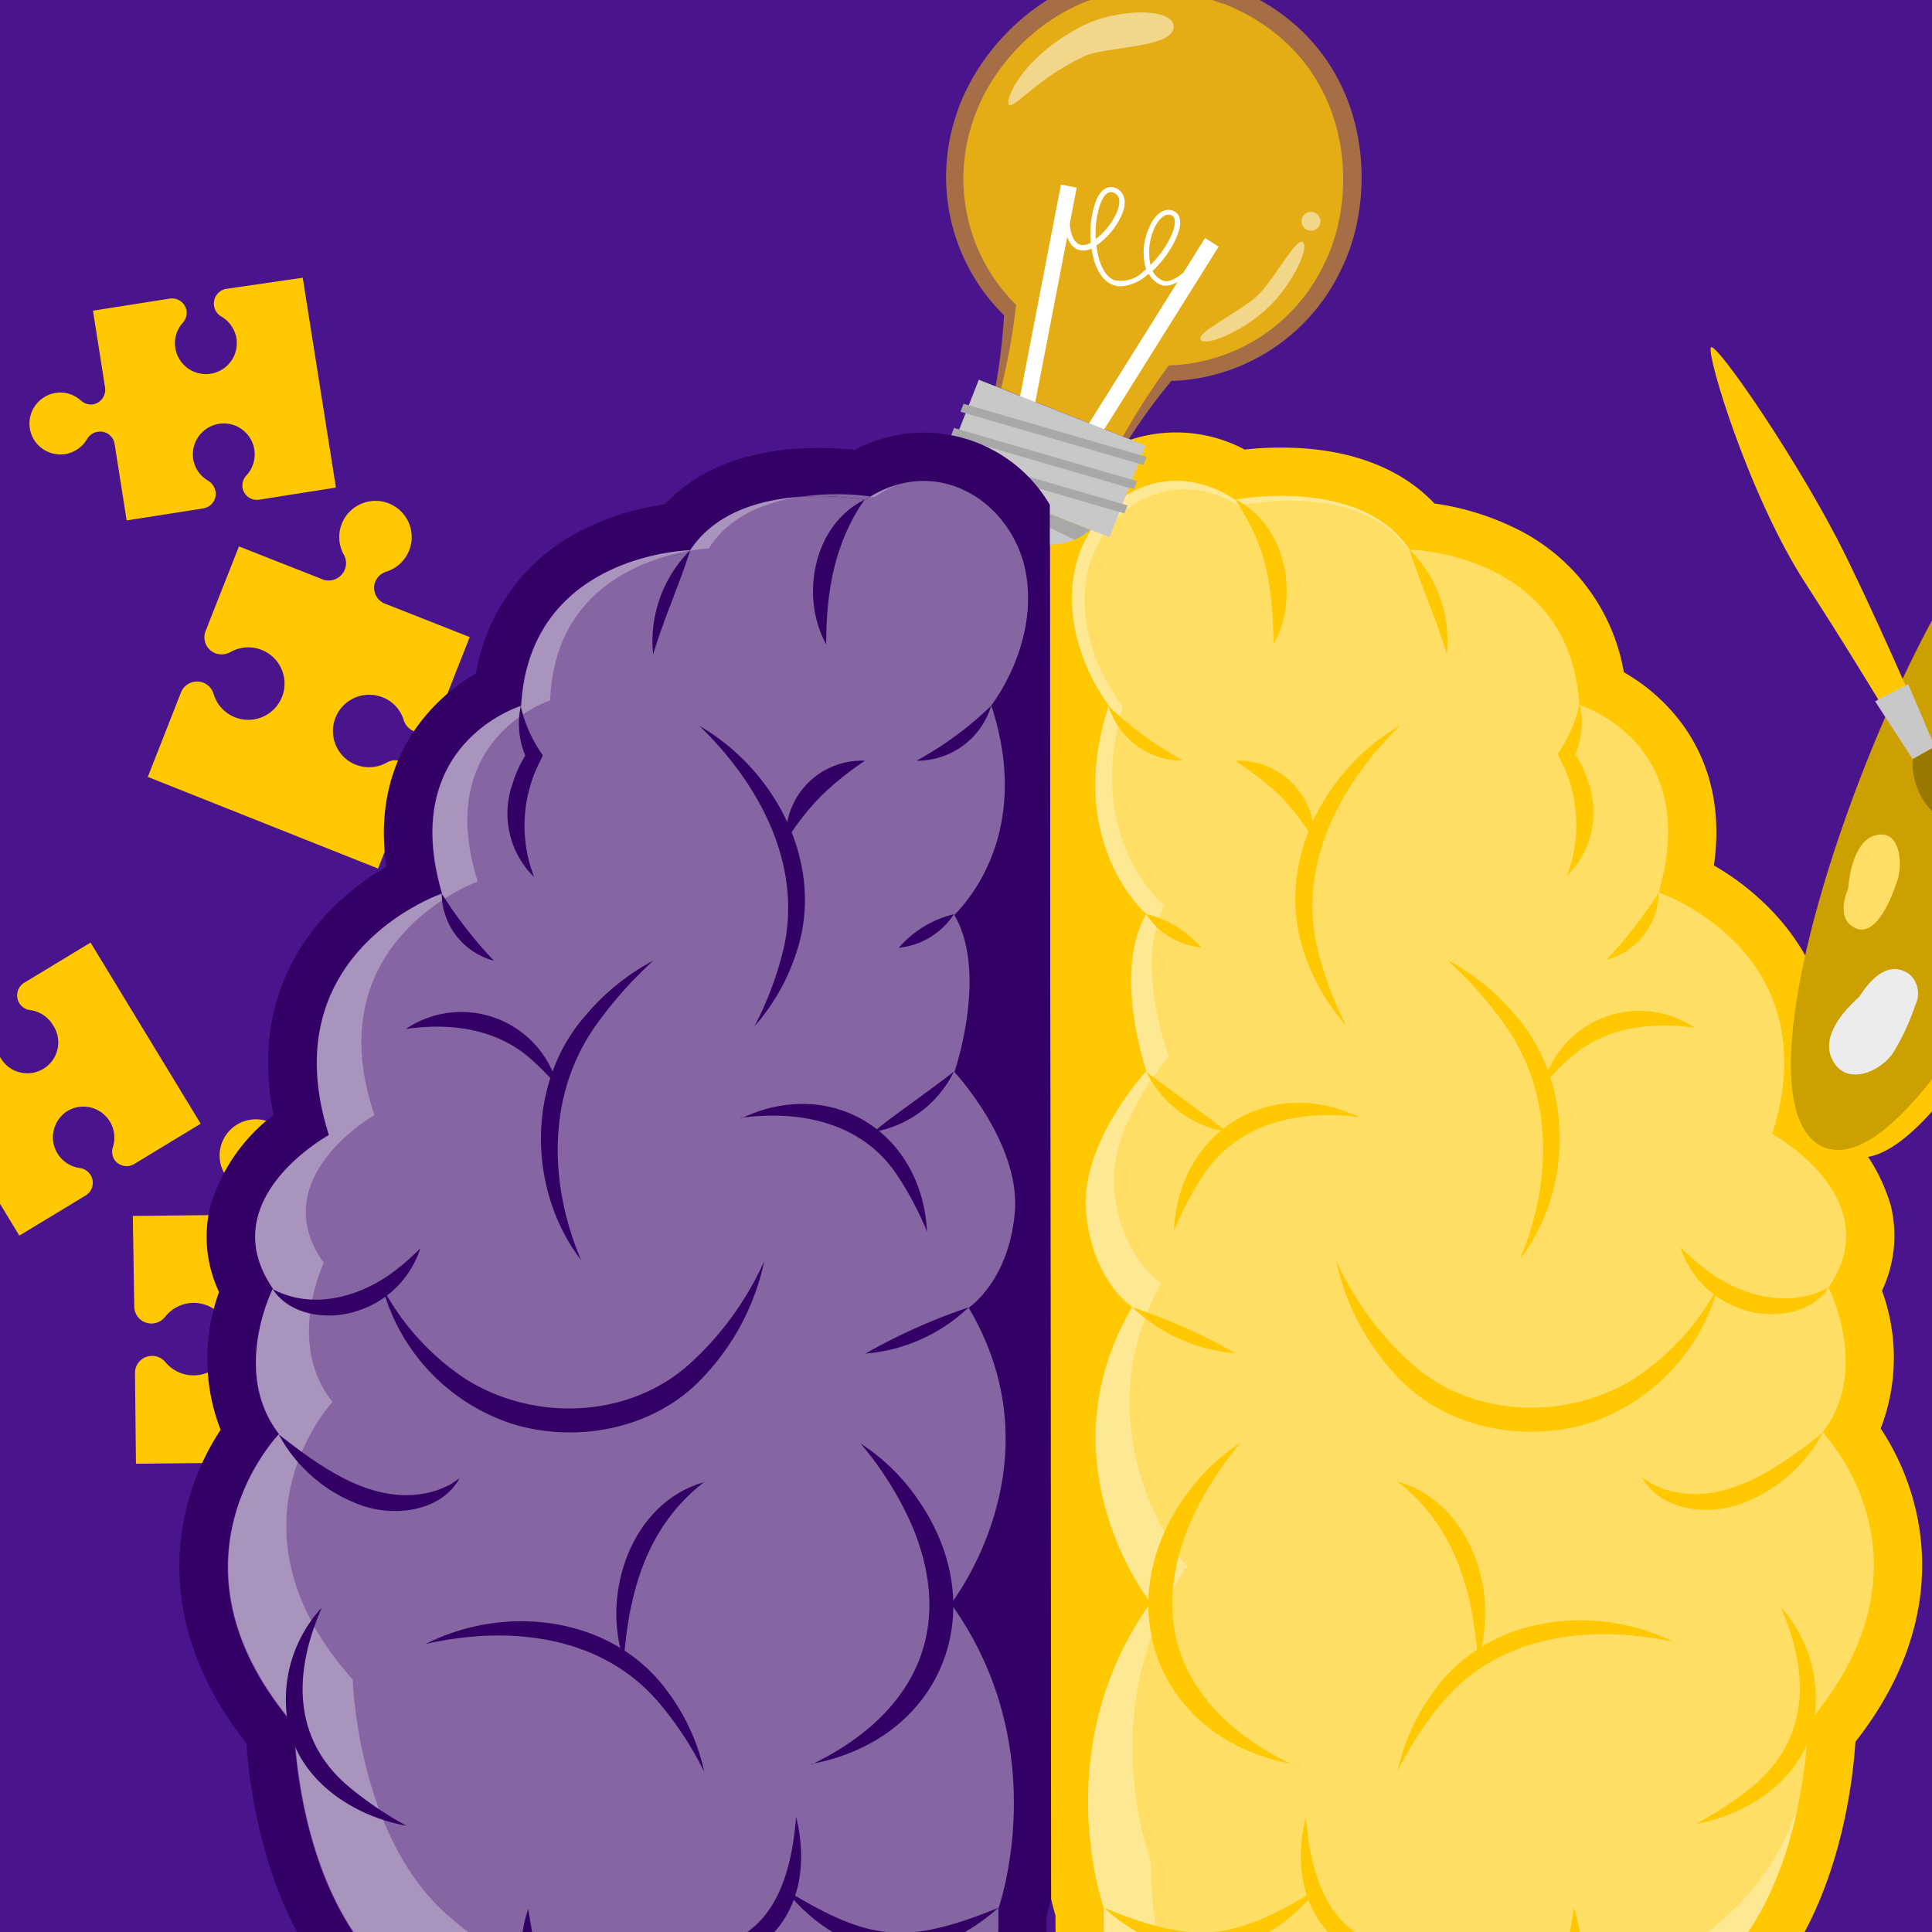 <svg id="Слой_1" data-name="Слой 1" xmlns="http://www.w3.org/2000/svg" xmlns:xlink="http://www.w3.org/1999/xlink" viewBox="0 0 160 160"><defs><style>.cls-1{fill:none;}.cls-2{fill:#4a148c;}.cls-3{fill:#ffc800;}.cls-4,.cls-5,.cls-8{fill:#fff;}.cls-15,.cls-4{opacity:0.4;}.cls-12,.cls-5{opacity:0.3;}.cls-6{opacity:0.5;}.cls-7{opacity:0.7;}.cls-9{fill:#c8c8c8;}.cls-10{fill:#a8a8a8;}.cls-11{fill:#306;}.cls-13{opacity:0.2;}.cls-14{fill:#ececec;}.cls-16{clip-path:url(#clip-path);}.cls-17,.cls-18{opacity:0.1;}</style><clipPath id="clip-path"><rect class="cls-1" x="189.94" y="-4.72" width="174" height="169"/></clipPath></defs><rect class="cls-2" x="-491.56" y="-25.22" width="1537" height="226"/><path class="cls-3" d="M86.94,41.8l.11,115.47c.13.55.25,1,.36,1.35-.09,16.24,7.27,24,14.22,24.32l.67,0a13.43,13.43,0,0,0,8.33-2.94,14.6,14.6,0,0,0,4.09.55,18.37,18.37,0,0,0,13.84-6.3,30.66,30.66,0,0,0,16.17-8c7.28-6.75,8.66-17.94,8.93-22,8.32-10.62,5.71-20.51,2.09-25.95a16.23,16.23,0,0,0,.11-11.41,10.64,10.64,0,0,0,.74-7,14.72,14.72,0,0,0-5.27-7.67c1.61-8.1-1.49-13.54-4.57-16.77a21.84,21.84,0,0,0-4.82-3.78c1.26-8.82-3.64-13.82-7.46-16a16.31,16.31,0,0,0-9.28-12.06,22,22,0,0,0-6.4-1.91c-2.84-3-7.19-4.64-12.72-4.63a26.62,26.62,0,0,0-3,.16A12.12,12.12,0,0,0,86.94,41.8Z"/><path class="cls-3" d="M91.82,58.42S88,53.6,88.91,47.7s7.21-10.39,13.37-6.32c0,0,10.38-2,14.45,4.14,0,0,13.3.23,14.06,12.86,0,0,10.22,3.06,6.57,15.53,0,0,14.21,4.8,9.41,20,0,0,9.72,5.31,4.66,12.71,0,0,3.5,6.89-.49,12,0,0,10.31,10.55-1.22,24.1,0,0-.07,13.46-7.71,20.52s-15.44,7.16-15.44,7.16-3,4.08-7.4,5.41c-6.19,1.89-9.46-.57-9.46-.57a9.37,9.37,0,0,1-7.89,3.66c-5.24-.25-10.64-7.47-10.41-20.93,0,0-4.74-13.2,3.89-25.26,0,0-9.15-11.53-1.52-24.5,0,0-3.33-2.16-3.83-7.89s5-11.64,5-11.64-2.83-8.13,0-13C94.91,75.69,88.09,69.8,91.82,58.42Z"/><path class="cls-4" d="M91.82,58.42S88,53.6,88.91,47.7s7.21-10.39,13.37-6.32c0,0,10.38-2,14.45,4.14,0,0,13.3.23,14.06,12.86,0,0,10.22,3.06,6.57,15.53,0,0,14.21,4.8,9.41,20,0,0,9.72,5.31,4.66,12.71,0,0,3.5,6.89-.49,12,0,0,10.31,10.55-1.22,24.1,0,0-.07,13.46-7.71,20.52s-15.44,7.16-15.44,7.16-3,4.08-7.4,5.41c-6.19,1.89-9.46-.57-9.46-.57a9.37,9.37,0,0,1-7.89,3.66c-5.24-.25-10.64-7.47-10.41-20.93,0,0-4.74-13.2,3.89-25.26,0,0-9.15-11.53-1.52-24.5,0,0-3.33-2.16-3.83-7.89s5-11.64,5-11.64-2.83-8.13,0-13C94.91,75.69,88.09,69.8,91.82,58.42Z"/><path class="cls-5" d="M94.93,88.73s-5.48,5.91-5,11.64,3.83,7.89,3.83,7.89c-7.63,13,1.52,24.5,1.52,24.5C86.67,144.82,91.41,158,91.41,158c-.23,13.46,5.17,20.68,10.41,20.93a9.37,9.37,0,0,0,7.89-3.67s3.26,2.47,9.45.58c4.37-1.33,7.41-5.41,7.41-5.41s7.81-.09,15.44-7.15c4.06-3.76,6-9.32,6.89-13.7a21,21,0,0,1-4.92,8.18c-7.13,7-14.63,7.28-14.63,7.28a16,16,0,0,1-6.95,5.38c-5.89,2-9.09-.29-9.09-.29a9,9,0,0,1-7.47,3.73c-5-.1-10.41-6.88-10.55-19.8,0,0-4.91-12.54,3-24.34,0,0-9.09-10.82-2.12-23.47,0,0-3.25-2-3.88-7.47S96.8,87.51,96.8,87.51,93.86,79.77,96.43,75c0,0-6.7-5.47-3.43-16.49,0,0-3.8-4.52-3.09-10.2s6.65-10.16,12.66-6.43c0,0,9.91-2.21,14,3.58h.13c-4.1-6.07-14.41-4.07-14.41-4.07-6.16-4.07-12.46.42-13.38,6.32s2.92,10.71,2.92,10.71C88.1,69.8,94.91,75.69,94.91,75.69,92.09,80.59,94.93,88.73,94.93,88.73Z"/><path class="cls-3" d="M151.43,106.63c-3.12,1.68-6.77.81-9.57-1.06a19.33,19.33,0,0,1-2.7-2.28,8,8,0,0,0,5.25,5.18c2.37.78,5.6.38,7-1.84Z"/><path class="cls-3" d="M91.41,158c5.88,5.23,12.77,4.58,17.67-1.54-7.06,4.31-10,4.62-17.67,1.54Z"/><path class="cls-3" d="M126.57,170.45c4.07-2.42,5.23-8.16,3.78-12.43-.71,4.27-1.42,8.7-3.78,12.43Z"/><path class="cls-3" d="M150.94,118.67c-3.68,2.89-8.23,6.22-13.09,4.66a8.09,8.09,0,0,1-1.2-.53c-.17-.11-.51-.36-.68-.46,1.56,2.8,5.52,3.23,8.31,2.16a12.61,12.61,0,0,0,6.66-5.83Z"/><path class="cls-3" d="M130.79,58.38A11.52,11.52,0,0,1,129,62.44l.21.44a11.71,11.71,0,0,1,.55,9.67,7.41,7.41,0,0,0,1.76-7.81,9.26,9.26,0,0,0-1.24-2.55v.71a7,7,0,0,0,.56-4.52Z"/><path class="cls-3" d="M137.36,73.91a36.54,36.54,0,0,1-4.31,5.57,5.81,5.81,0,0,0,4.31-5.57Z"/><path class="cls-3" d="M116.73,45.52c.93,2.92,2.18,5.68,3.09,8.63a10.62,10.62,0,0,0-3.09-8.63Z"/><path class="cls-3" d="M105.48,53.34c2.2-4,1-9.9-3.2-12a22.5,22.5,0,0,1,1.57,2.79c1.35,2.88,1.55,6,1.63,9.17Z"/><path class="cls-3" d="M98,63a28.58,28.58,0,0,1-6.2-4.54A6.41,6.41,0,0,0,98,63Z"/><path class="cls-3" d="M94.91,75.69a6.22,6.22,0,0,0,4.57,2.78,8.74,8.74,0,0,0-4.57-2.78Z"/><path class="cls-3" d="M94.92,88.73a9.12,9.12,0,0,0,6.65,5c-.94-.81-2.32-1.77-3.32-2.51s-2.35-1.7-3.33-2.47Z"/><path class="cls-3" d="M93.78,108.26a14,14,0,0,0,8.56,3.81,49.29,49.29,0,0,0-8.56-3.81Z"/><path class="cls-3" d="M142.35,106.41a20.81,20.81,0,0,1-6.89,7.68c-5.66,3.62-13.62,3.37-18.68-1.26a25.78,25.78,0,0,1-6.12-8.42,20,20,0,0,0,5,9.54c3.89,4.22,10.21,5.54,15.65,4a16.4,16.4,0,0,0,11-11.5Z"/><path class="cls-3" d="M125.87,104.3c4.45-5.84,4.5-14.75-.45-20.32a18.83,18.83,0,0,0-5.58-4.49,32.94,32.94,0,0,1,4.65,5.2c4.2,5.72,4.08,13.22,1.38,19.61Z"/><path class="cls-3" d="M140.36,85.12a8.24,8.24,0,0,0-12.55,4.68c.67-.64,1.26-1.36,1.95-1.94,2.84-2.73,6.8-3.29,10.6-2.74Z"/><path class="cls-3" d="M116,60.05c-6.32,3.63-10.4,11.45-8.06,18.65a17.27,17.27,0,0,0,3.54,6.23,28.57,28.57,0,0,1-2.41-6.52c-1.59-6.93,2-13.61,6.93-18.36Z"/><path class="cls-3" d="M108.84,69.62A6.29,6.29,0,0,0,102.29,63,26.39,26.39,0,0,1,106,65.89a21.67,21.67,0,0,1,2.86,3.73Z"/><path class="cls-3" d="M106.86,146.05c-8.22-4-12-10.8-8.44-19.58a27.17,27.17,0,0,1,4.34-7,16.76,16.76,0,0,0-4.62,4.46c-6.41,9-2.3,20,8.72,22.12Z"/><path class="cls-3" d="M147.48,133.11c2.35,5.36,2.44,10.88-2.36,14.85a29,29,0,0,1-4.7,3.1c4.31-.78,8.76-3.66,9.74-8.23a11.24,11.24,0,0,0-2.68-9.72Z"/><path class="cls-3" d="M138.75,136.05c-6.66-3.36-15.54-2.27-20,4a17.39,17.39,0,0,0-3,6.62,27.73,27.73,0,0,1,3.86-5.87c4.76-5.51,12.36-6.31,19.15-4.78Z"/><path class="cls-3" d="M122.39,137.44c1.89-5.55-.65-13.07-6.67-14.75,4.72,3.64,6.25,9,6.67,14.75Z"/><path class="cls-3" d="M112.59,92.52c-7.49-3.55-15,1.22-15.37,9.41a26.52,26.52,0,0,1,2.36-4.49c2.85-4.44,8-5.58,13-4.92Z"/><path class="cls-3" d="M108.15,150.41c-2.11,8.54,4,14.51,12.38,11a23.54,23.54,0,0,1-5-.15c-5.51-.74-7-6-7.39-10.8Z"/><g class="cls-6"><path class="cls-3" d="M111.12,22.21A16.12,16.12,0,0,1,97,31.55a49.59,49.59,0,0,0-3.5,4.79L82.45,32a49.35,49.35,0,0,0,.7-5.89,16.09,16.09,0,0,1-4-16.47C81.35,2.52,90.27-5.73,101.82-1.18l.12.05C113.49,3.42,114.38,15.54,111.12,22.21Z"/></g><g class="cls-7"><path class="cls-3" d="M109.73,21.72A14.7,14.7,0,0,1,96.8,30.26,53.5,53.5,0,0,0,93,36.15l-10.09-4a54.42,54.42,0,0,0,1.24-6.9,14.72,14.72,0,0,1-3.63-15.06c2-6.5,10.14-14,20.7-9.89l.11,0C111.9,4.54,112.72,15.62,109.73,21.72Z"/></g><rect class="cls-8" x="77.22" y="24.06" width="18.98" height="1.33" transform="translate(46 105.18) rotate(-79.07)"/><rect class="cls-8" x="85.83" y="27.45" width="18.98" height="1.33" transform="translate(20.9 93.97) rotate(-57.94)"/><path class="cls-8" d="M92.84,23.71a1.9,1.9,0,0,1-.71-.13c-1-.4-1.55-1.65-1.73-3a1.42,1.42,0,0,1-1.11.1c-1.69-.66-1-4.35-1-4.5l.44.08c-.19,1-.42,3.57.7,4a1.16,1.16,0,0,0,.9-.16,8.39,8.39,0,0,1,.4-3.39c.39-1,1-1.4,1.66-1.14s1,1.07.55,2.12a6.09,6.09,0,0,1-2.14,2.64c.15,1.34.63,2.53,1.48,2.87a2.61,2.61,0,0,0,2.43-.74l.2-.16A4.9,4.9,0,0,1,95.1,19c.49-1.25,1.28-1.84,2.06-1.54a.91.91,0,0,1,.56.75c.16,1-.89,2.94-2.27,4.23a1.64,1.64,0,0,0,.86.8c1,.38,2.75-1.63,3.36-2.44L100,21c-.24.32-2.43,3.15-3.87,2.59a2.06,2.06,0,0,1-1-.92l-.11.09A3.65,3.65,0,0,1,92.84,23.71Zm3.92-5.93c-.53,0-1,.68-1.25,1.33a4.86,4.86,0,0,0-.23,2.83c1.19-1.17,2.13-2.86,2-3.71a.46.46,0,0,0-.29-.41A.62.62,0,0,0,96.76,17.78ZM92,15.91c-.4,0-.69.49-.86.94a7.32,7.32,0,0,0-.39,2.94,5.64,5.64,0,0,0,1.77-2.29c.22-.56.35-1.29-.3-1.54A.63.63,0,0,0,92,15.91Z"/><rect class="cls-9" x="79.04" y="33.89" width="14.85" height="8.17" transform="translate(19.94 -29.05) rotate(21.5)"/><path class="cls-9" d="M90.3,43.88c-1.38,1.12-3.44,1.8-6.41.63s-4-3.07-4.27-4.83Z"/><path class="cls-10" d="M90.3,43.88A5.35,5.35,0,0,1,89,44.7l-9.23-4.48c0-.18-.07-.36-.1-.54Z"/><polygon class="cls-10" points="94.7 38.51 79.54 34.1 79.8 33.44 94.96 37.84 94.7 38.51"/><polygon class="cls-10" points="93.91 40.52 78.75 36.11 79.01 35.44 94.17 39.85 93.91 40.52"/><polygon class="cls-10" points="93.12 42.52 77.96 38.11 78.22 37.45 93.38 41.86 93.12 42.52"/><g class="cls-6"><path class="cls-8" d="M83.58,8.68c.47.29,2.16-2.07,6.16-4,1.78-.85,7.18-.66,7.45-2.35S92.6.59,89.51,2.21C84.52,4.83,83.14,8.42,83.58,8.68Z"/><path class="cls-8" d="M108.28,19.05a.78.78,0,0,0,.58-1.45A.78.78,0,0,0,108.28,19.05Z"/><path class="cls-8" d="M99.44,28.14c.35.59,3.72-.72,5.91-3,1.82-1.9,3.1-4.69,2.54-5.1s-2.5,3.35-3.82,4.5C102.41,26,99.06,27.51,99.44,28.14Z"/></g><path class="cls-3" d="M27.78,59.45a3,3,0,0,0,1.68,3.88A3,3,0,0,0,32,63.17a1.38,1.38,0,0,1,1.25-.1,1.44,1.44,0,0,1,.82,1.86l-2.76,7L12.24,64.34l2.75-7a1.43,1.43,0,0,1,2.7.13A3,3,0,1,0,19.09,54a1.51,1.51,0,0,1-1.26.1,1.42,1.42,0,0,1-.8-1.85l2.76-7,7,2.76A1.44,1.44,0,0,0,28.51,46,3,3,0,1,1,32,47.34a1.48,1.48,0,0,0-.93.85A1.41,1.41,0,0,0,31.9,50l7,2.76-2.76,7a1.43,1.43,0,0,1-1.86.8,1.5,1.5,0,0,1-.85-.93,2.92,2.92,0,0,0-1.74-1.88A3,3,0,0,0,27.78,59.45Z"/><path class="cls-3" d="M25.07,23l2.75,17.38-6.34,1a1.21,1.21,0,0,1-1.4-1,1.25,1.25,0,0,1,.32-1A2.56,2.56,0,1,0,16,38a2.54,2.54,0,0,0,1.23,1.81,1.27,1.27,0,0,1,.62.89,1.22,1.22,0,0,1-1,1.4l-6.36,1-1-6.34a1.21,1.21,0,0,0-1.4-1,1.24,1.24,0,0,0-.89.62,2.56,2.56,0,0,1-4.73-.9,2.58,2.58,0,0,1,2.13-2.94,2.54,2.54,0,0,1,2.1.63,1.25,1.25,0,0,0,1,.32,1.23,1.23,0,0,0,1-1.4l-1-6.36,6.35-1a1.22,1.22,0,0,1,1.4,1,1.27,1.27,0,0,1-.31,1,2.51,2.51,0,0,0-.62,2.09,2.56,2.56,0,1,0,5.06-.8,2.59,2.59,0,0,0-1.24-1.8,1.24,1.24,0,0,1,.4-2.3Z"/><path class="cls-3" d="M23.8,110.82a3,3,0,0,0,5.32,1.85,1.44,1.44,0,0,1,2.58.84l.08,7.49-20.52.22-.08-7.49a1.41,1.41,0,0,1,1.41-1.44,1.43,1.43,0,0,1,1.13.54,3,3,0,0,0,2.33,1.07,3,3,0,1,0-2.37-4.85,1.46,1.46,0,0,1-1.12.56,1.42,1.42,0,0,1-1.44-1.41L11,100.7l7.48-.08a1.43,1.43,0,0,0,1.42-1.45,1.47,1.47,0,0,0-.57-1.12,3,3,0,1,1,4.86-2.37A3,3,0,0,1,23.15,98a1.52,1.52,0,0,0-.54,1.14,1.44,1.44,0,0,0,1.45,1.41l7.5-.08.08,7.5a1.44,1.44,0,0,1-1.43,1.44,1.46,1.46,0,0,1-1.13-.54,3,3,0,0,0-2.32-1.08A3,3,0,0,0,23.8,110.82Z"/><path class="cls-3" d="M7.5,78.06l9.12,15-5.49,3.33A1.22,1.22,0,0,1,9.45,96,1.25,1.25,0,0,1,9.35,95a2.57,2.57,0,0,0-3.75-3,2.57,2.57,0,0,0,1,4.73,1.27,1.27,0,0,1,.91.59,1.23,1.23,0,0,1-.41,1.68l-5.5,3.33-3.33-5.49a1.21,1.21,0,0,0-1.68-.41,1.21,1.21,0,0,0-.58.91,2.58,2.58,0,0,1-1.21,1.82,2.56,2.56,0,0,1-3.52-.87,2.56,2.56,0,0,1,.87-3.52,2.53,2.53,0,0,1,2.17-.21,1.28,1.28,0,0,0,1.08-.1,1.22,1.22,0,0,0,.41-1.68l-3.33-5.5L-2,83.85a1.24,1.24,0,0,1,1.69.42,1.28,1.28,0,0,1,.09,1.08A2.5,2.5,0,0,0,0,87.52a2.56,2.56,0,1,0,4.37-2.65,2.58,2.58,0,0,0-1.82-1.21A1.23,1.23,0,0,1,2,81.39Z"/><path class="cls-11" d="M20.41,144.38c.27,4,1.68,15.22,9,22a30.61,30.61,0,0,0,16.18,8,18.36,18.36,0,0,0,13.86,6.28,14.68,14.68,0,0,0,4.09-.56A13.42,13.42,0,0,0,71.84,183l.67,0c6.95-.34,14.29-8.11,14.17-24.35.11-.35.23-.81.36-1.36h0L86.94,41.8h0a12.11,12.11,0,0,0-16.15-4.54,26.76,26.76,0,0,0-3-.16c-5.54,0-9.88,1.61-12.71,4.66a22,22,0,0,0-6.41,1.92,16.32,16.32,0,0,0-9.25,12.08C35.61,58,30.72,63,32,71.77a22.29,22.29,0,0,0-4.82,3.79c-3.07,3.25-6.15,8.69-4.53,16.78A14.77,14.77,0,0,0,17.39,100a10.71,10.71,0,0,0,.75,7,16.24,16.24,0,0,0,.13,11.41C14.66,123.88,12.07,133.77,20.41,144.38Z"/><path class="cls-11" d="M82.09,58.42S85.91,53.6,85,47.7s-7.24-10.37-13.38-6.3c0,0-10.39-2-14.45,4.17,0,0-13.3.26-14,12.89,0,0-10.22,3.08-6.55,15.54,0,0-14.2,4.83-9.37,20,0,0-9.72,5.32-4.64,12.71,0,0-3.49,6.9.51,12.05,0,0-10.29,10.56,1.26,24.09,0,0,.1,13.46,7.75,20.51s15.46,7.13,15.46,7.13,3,4.07,7.41,5.4c6.19,1.87,9.46-.59,9.46-.59A9.33,9.33,0,0,0,72.31,179c5.24-.25,10.63-7.48,10.37-20.94,0,0,4.72-13.21-3.93-25.25,0,0,9.13-11.56,1.47-24.51,0,0,3.32-2.16,3.82-7.89s-5-11.63-5-11.63,2.82-8.14,0-13C79,75.71,85.84,69.8,82.09,58.42Z"/><path class="cls-4" d="M82.09,58.42S85.91,53.6,85,47.7s-7.24-10.37-13.38-6.3c0,0-10.39-2-14.45,4.17,0,0-13.3.26-14,12.89,0,0-10.22,3.08-6.55,15.54,0,0-14.2,4.83-9.37,20,0,0-9.72,5.32-4.64,12.71,0,0-3.49,6.9.51,12.05,0,0-10.29,10.56,1.26,24.09,0,0,.1,13.46,7.75,20.51s15.46,7.13,15.46,7.13,3,4.07,7.41,5.4c6.19,1.87,9.46-.59,9.46-.59A9.33,9.33,0,0,0,72.31,179c5.24-.25,10.63-7.48,10.37-20.94,0,0,4.72-13.21-3.93-25.25,0,0,9.13-11.56,1.47-24.51,0,0,3.32-2.16,3.82-7.89s-5-11.63-5-11.63,2.82-8.14,0-13C79,75.71,85.84,69.8,82.09,58.42Z"/><g class="cls-12"><path class="cls-8" d="M72.43,41.16a9.3,9.3,0,0,1,1.81-1,9.43,9.43,0,0,0-2.16,1Z"/><path class="cls-8" d="M24.34,142.88s.1,13.46,7.75,20.51,15.46,7.14,15.46,7.14,3,4.06,7.41,5.39c6.19,1.87,9.45-.59,9.45-.59a9.35,9.35,0,0,0,7.9,3.64c3.52-.17,7.12-3.5,9-9.77a7.9,7.9,0,0,1-5.57,3.47,8.93,8.93,0,0,1-7.63-3.33s-3.07,2.42-9,.74a16,16,0,0,1-7.18-5s-7.47.08-14.92-6.52-7.8-19.46-7.8-19.46c-11.31-12.72-1.67-23-1.67-23-3.92-4.85-.73-11.51-.73-11.51-5-7,4.2-12.25,4.2-12.25C26.08,77.89,39.56,73,39.56,73c-3.75-11.84,6-15,6-15C46,45.92,58.69,45.42,58.69,45.42c1.71-2.71,4.71-3.84,7.46-4.26-3.16.24-6.91,1.25-9,4.41,0,0-13.3.26-14,12.89,0,0-10.22,3.08-6.55,15.54,0,0-14.2,4.83-9.37,20,0,0-9.72,5.33-4.64,12.71,0,0-3.48,6.9.51,12.05C23.08,118.79,12.79,129.35,24.34,142.88Z"/><path class="cls-4" d="M72.43,41.16a9.3,9.3,0,0,1,1.81-1,9.43,9.43,0,0,0-2.16,1Z"/><path class="cls-5" d="M24.34,142.88s.1,13.46,7.75,20.51,15.46,7.14,15.46,7.14,3,4.06,7.41,5.39c6.19,1.87,9.45-.59,9.45-.59a9.35,9.35,0,0,0,7.9,3.64c3.52-.17,7.12-3.5,9-9.77a7.9,7.9,0,0,1-5.57,3.47,8.93,8.93,0,0,1-7.63-3.33s-3.07,2.42-9,.74a16,16,0,0,1-7.18-5s-7.47.08-14.92-6.52-7.8-19.46-7.8-19.46c-11.31-12.72-1.67-23-1.67-23-3.92-4.85-.73-11.51-.73-11.51-5-7,4.2-12.25,4.2-12.25C26.08,77.89,39.56,73,39.56,73c-3.75-11.84,6-15,6-15C46,45.92,58.69,45.42,58.69,45.42c1.71-2.71,4.71-3.84,7.46-4.26-3.16.24-6.91,1.25-9,4.41,0,0-13.3.26-14,12.89,0,0-10.22,3.08-6.55,15.54,0,0-14.2,4.83-9.37,20,0,0-9.72,5.33-4.64,12.71,0,0-3.48,6.9.51,12.05C23.08,118.79,12.79,129.35,24.34,142.88Z"/></g><path class="cls-11" d="M66.15,41.16a23,23,0,0,1,5.46.24l.47-.29A21.71,21.71,0,0,0,66.15,41.16Z"/><path class="cls-4" d="M66.15,41.16a23,23,0,0,1,5.46.24l.47-.29A21.71,21.71,0,0,0,66.15,41.16Z"/><path class="cls-11" d="M22.57,106.74c1.43,2.23,4.66,2.62,7,1.83a8,8,0,0,0,5.24-5.19,19.53,19.53,0,0,1-2.7,2.29c-2.79,1.87-6.44,2.75-9.56,1.07Z"/><path class="cls-11" d="M82.68,158c-7.68,3.1-10.62,2.79-17.67-1.51,4.91,6.12,11.8,6.74,17.67,1.51Z"/><path class="cls-11" d="M47.55,170.52c-2.37-3.72-3.09-8.16-3.81-12.43-1.45,4.28-.27,10,3.81,12.43Z"/><path class="cls-11" d="M23.08,118.79a12.59,12.59,0,0,0,6.67,5.81c2.79,1.07,6.75.63,8.31-2.17-.18.1-.52.35-.68.46a8.57,8.57,0,0,1-1.2.53c-4.86,1.57-9.41-1.75-13.1-4.63Z"/><path class="cls-11" d="M43.13,58.46A7,7,0,0,0,43.69,63l0-.71a9.48,9.48,0,0,0-1.22,2.55,7.37,7.37,0,0,0,1.77,7.8A11.69,11.69,0,0,1,44.75,63l.21-.44a11.35,11.35,0,0,1-1.83-4.06Z"/><path class="cls-11" d="M36.58,74a5.8,5.8,0,0,0,4.32,5.56A35.91,35.91,0,0,1,36.58,74Z"/><path class="cls-11" d="M57.16,45.57a10.64,10.64,0,0,0-3.07,8.64c.89-3,2.15-5.72,3.07-8.64Z"/><path class="cls-11" d="M68.42,53.37c0-4.3.66-8.39,3.19-12-4.23,2.08-5.39,8-3.19,12Z"/><path class="cls-11" d="M75.9,63a6.41,6.41,0,0,0,6.19-4.56A28.28,28.28,0,0,1,75.9,63Z"/><path class="cls-11" d="M79,75.71a8.78,8.78,0,0,0-4.57,2.78A6.19,6.19,0,0,0,79,75.71Z"/><path class="cls-11" d="M79,88.75c-1,.77-2.32,1.74-3.32,2.47s-2.37,1.7-3.32,2.52a9.13,9.13,0,0,0,6.64-5Z"/><path class="cls-11" d="M80.22,108.27a48.54,48.54,0,0,0-8.55,3.83,14.06,14.06,0,0,0,8.55-3.83Z"/><path class="cls-11" d="M31.65,106.51a16.38,16.38,0,0,0,11,11.48c5.44,1.57,11.76.24,15.64-4a19.9,19.9,0,0,0,5-9.54,25.83,25.83,0,0,1-6.1,8.43c-5.06,4.63-13,4.9-18.68,1.29a20.79,20.79,0,0,1-6.9-7.67Z"/><path class="cls-11" d="M48.13,104.37C45.41,98,45.28,90.49,49.46,84.76a33.5,33.5,0,0,1,4.65-5.21,19,19,0,0,0-5.58,4.5c-4.94,5.57-4.87,14.49-.4,20.32Z"/><path class="cls-11" d="M33.6,85.22c3.8-.56,7.76,0,10.61,2.71.69.59,1.28,1.3,1.95,1.94A8.24,8.24,0,0,0,33.6,85.22Z"/><path class="cls-11" d="M57.92,60.11c4.9,4.73,8.53,11.4,7,18.34A28,28,0,0,1,62.48,85,17.24,17.24,0,0,0,66,78.74c2.33-7.2-1.77-15-8.09-18.63Z"/><path class="cls-11" d="M65.09,69.65A21.56,21.56,0,0,1,68,65.92,25.73,25.73,0,0,1,71.63,63a6.29,6.29,0,0,0-6.54,6.66Z"/><path class="cls-11" d="M67.21,146.08C78.23,144,82.32,133,75.89,124a16.8,16.8,0,0,0-4.63-4.46,27.38,27.38,0,0,1,4.35,7c3.59,8.78-.19,15.63-8.4,19.59Z"/><path class="cls-11" d="M26.57,133.22A11.23,11.23,0,0,0,23.9,143c1,4.56,5.45,7.43,9.76,8.2A29.46,29.46,0,0,1,29,148.06c-4.8-3.95-4.72-9.48-2.38-14.84Z"/><path class="cls-11" d="M35.3,136.14c6.78-1.54,14.39-.75,19.16,4.74a28.29,28.29,0,0,1,3.87,5.87,17.3,17.3,0,0,0-3-6.61c-4.52-6.29-13.41-7.37-20.06-4Z"/><path class="cls-11" d="M51.66,137.51c.42-5.72,1.93-11.12,6.64-14.76-6,1.68-8.54,9.2-6.64,14.76Z"/><path class="cls-11" d="M61.39,92.57c5-.67,10.15.45,13,4.89A26.55,26.55,0,0,1,76.77,102c-.41-8.2-7.91-12.94-15.38-9.38Z"/><path class="cls-11" d="M65.93,150.44c-.38,4.86-1.86,10.07-7.38,10.82a22.87,22.87,0,0,1-5,.16c8.37,3.55,14.5-2.45,12.37-11Z"/><path class="cls-3" d="M176.89,41.28l-.09,1.38c-3.15,2.61-6.54,10.44-8.2,9.67-.3-.14-.44-.62-.49-1.3-.15-2.2.68-6.45.09-7.22A18.76,18.76,0,0,0,166,43l-.06,0-.07,0v0l-1.61,5.42c-7.38,12.13-16,36.54-13.21,44.75L151,95v0l.26.09.1,0,1.62.51c9.63,4.45,32.83-50.78,26.27-53.69l-.33-.1-1.39-.45-.66-.22ZM161.68,58.85c.89-2.37,2.39-4,3.36-3.63s1,2.57.15,5-2.4,4-3.37,3.64S160.79,61.23,161.68,58.85Z"/><path class="cls-3" d="M176.89,41.28c-3,0-6.45,7.38-8.78,9.75-.56.57-1.06.86-1.46.67-1.4-.64.44-8.2-.65-8.66l-.06,0a.08.08,0,0,0-.07,0c-.23,0-.56.25-1,.8C155.92,54.65,142.56,91.16,151,95h0l.26.11.1,0c10.25,3.06,33-50.75,26.23-53.71l-.06,0-.22-.08A1.73,1.73,0,0,0,176.89,41.28ZM161.82,63.81c-1-.37-1-2.58-.14-5s2.39-4,3.36-3.63,1,2.57.15,5S162.79,64.17,161.82,63.81Z"/><path class="cls-13" d="M176.89,41.28c-3,0-6.45,7.38-8.78,9.75-.56.57-1.06.86-1.46.67-1.4-.64.44-8.2-.65-8.66l-.06,0a.08.08,0,0,0-.07,0c-.23,0-.56.25-1,.8C155.92,54.65,142.56,91.16,151,95h0l.26.11.1,0c10.25,3.06,33-50.75,26.23-53.71l-.06,0-.22-.08A1.73,1.73,0,0,0,176.89,41.28ZM161.82,63.81c-1-.37-1-2.58-.14-5A7.21,7.21,0,0,1,164,55.44a1.16,1.16,0,0,1,1-.22c1,.36,1,2.57.15,5a9.73,9.73,0,0,1-1.2,2.28C163.24,63.48,162.43,64,161.82,63.81Z"/><path class="cls-3" d="M155.27,69.19c2.11-.6,2.3,2.31,1.89,3.62s-1.76,5-3.62,4c-1.11-.6-1-2-.48-3.22C153.2,71.76,153.83,69.59,155.27,69.19Z"/><path class="cls-4" d="M155.27,69.19c2.11-.6,2.3,2.31,1.89,3.62s-1.76,5-3.62,4c-1.11-.6-1-2-.48-3.22C153.2,71.76,153.83,69.59,155.27,69.19Z"/><path class="cls-14" d="M151.74,87.74c1.09,2.25,3.9,1.07,5-.49a18.39,18.39,0,0,0,1.87-4,2.14,2.14,0,0,0-.48-2.57c-1.67-1.19-3.17.32-4.16,1.88C152.34,84,150.86,86,151.74,87.74Z"/><path class="cls-3" d="M158.39,62.67s-4.19-7.15-8.86-14.35-8.24-19-7.84-19.55,7.5,9.76,11.22,17.37,7,15.54,7,15.54Z"/><polygon class="cls-9" points="158.4 62.87 155.29 58.08 158.03 56.66 160.23 61.84 158.4 62.87"/><path class="cls-3" d="M158.4,62.87a5.68,5.68,0,0,0,2.1,4.76,5.48,5.48,0,0,1,2.14,3.82s2.36-6.06-2.41-9.61Z"/><path class="cls-15" d="M158.4,62.87a5.68,5.68,0,0,0,2.1,4.76,5.48,5.48,0,0,1,2.14,3.82s2.36-6.06-2.41-9.61Z"/><g class="cls-16"><rect class="cls-3" x="112.41" y="144.88" width="72.45" height="16.01" transform="translate(297.28 305.76) rotate(180)"/><g class="cls-17"><path d="M159.38,146.34a40.18,40.18,0,0,1,0,12.81,39.9,39.9,0,0,1,0-12.81Z"/><path d="M155.46,146.34a39.9,39.9,0,0,1,0,12.81,40.18,40.18,0,0,1,0-12.81Z"/><path d="M139.28,146.34a40.18,40.18,0,0,1,0,12.81,39.9,39.9,0,0,1,0-12.81Z"/><path d="M135.54,146.34a40.18,40.18,0,0,1,0,12.81,39.9,39.9,0,0,1,0-12.81Z"/><path d="M128.67,146.34a39.9,39.9,0,0,1,0,12.81,40.18,40.18,0,0,1,0-12.81Z"/><path d="M142.4,146.34a39.61,39.61,0,0,1,0,12.81,40.18,40.18,0,0,1,0-12.81Z"/><path d="M150.31,146.34a39.9,39.9,0,0,1,0,12.81,40.18,40.18,0,0,1,0-12.81Z"/><path d="M147.62,146.34a40.18,40.18,0,0,1,0,12.81,39.9,39.9,0,0,1,0-12.81Z"/><path d="M119.72,146.34a40.18,40.18,0,0,1,0,12.81,39.9,39.9,0,0,1,0-12.81Z"/><path d="M115.67,146.34a39.9,39.9,0,0,1,0,12.81,40.18,40.18,0,0,1,0-12.81Z"/><path d="M125.48,146.34a39.9,39.9,0,0,1,0,12.81,40.18,40.18,0,0,1,0-12.81Z"/></g><polygon class="cls-18" points="112.42 144.88 112.42 148.28 184.87 150.56 184.87 144.88 112.42 144.88"/><rect class="cls-3" x="117.37" y="128.87" width="72.45" height="16.01" transform="translate(307.19 273.74) rotate(180)"/><g class="cls-17"><path d="M160.42,130.33a40.18,40.18,0,0,1,0,12.81,39.9,39.9,0,0,1,0-12.81Z"/><path d="M144.23,130.33a39.9,39.9,0,0,1,0,12.81,40.18,40.18,0,0,1,0-12.81Z"/><path d="M140.49,130.33a39.9,39.9,0,0,1,0,12.81,40.18,40.18,0,0,1,0-12.81Z"/><path d="M133.63,130.33a40.18,40.18,0,0,1,0,12.81,39.9,39.9,0,0,1,0-12.81Z"/><path d="M147.36,130.33a40.18,40.18,0,0,1,0,12.81,40.18,40.18,0,0,1,0-12.81Z"/><path d="M155.27,130.33a40.18,40.18,0,0,1,0,12.81,39.9,39.9,0,0,1,0-12.81Z"/><path d="M152.57,130.33a39.9,39.9,0,0,1,0,12.81,40.18,40.18,0,0,1,0-12.81Z"/><path d="M124.67,130.33a39.9,39.9,0,0,1,0,12.81,40.18,40.18,0,0,1,0-12.81Z"/><path d="M120.63,130.33a40.18,40.18,0,0,1,0,12.81,39.9,39.9,0,0,1,0-12.81Z"/><path d="M130.44,130.33a40.18,40.18,0,0,1,0,12.81,39.9,39.9,0,0,1,0-12.81Z"/></g><polygon class="cls-18" points="117.38 128.87 117.38 132.27 189.82 134.56 189.82 128.87 117.38 128.87"/><rect class="cls-3" x="100.97" y="96.98" width="72.45" height="16.01" transform="translate(274.38 209.97) rotate(180)"/><g class="cls-17"><path d="M147.93,98.45a40.18,40.18,0,0,1,0,12.81,39.9,39.9,0,0,1,0-12.81Z"/><path d="M144,98.45a39.61,39.61,0,0,1,0,12.81,40.18,40.18,0,0,1,0-12.81Z"/><path d="M127.83,98.45a40.18,40.18,0,0,1,0,12.81,39.9,39.9,0,0,1,0-12.81Z"/><path d="M124.09,98.45a40.18,40.18,0,0,1,0,12.81,39.9,39.9,0,0,1,0-12.81Z"/><path d="M117.22,98.45a39.9,39.9,0,0,1,0,12.81,40.18,40.18,0,0,1,0-12.81Z"/><path d="M131,98.45a40.18,40.18,0,0,1,0,12.81,39.61,39.61,0,0,1,0-12.81Z"/><path d="M157.62,98.45a40.18,40.18,0,0,1,0,12.81,39.9,39.9,0,0,1,0-12.81Z"/><path d="M138.86,98.45a39.9,39.9,0,0,1,0,12.81,40.18,40.18,0,0,1,0-12.81Z"/><path d="M136.17,98.45a40.18,40.18,0,0,1,0,12.81,39.9,39.9,0,0,1,0-12.81Z"/><path d="M108.27,98.45a40.18,40.18,0,0,1,0,12.81,39.9,39.9,0,0,1,0-12.81Z"/><path d="M104.22,98.45a39.9,39.9,0,0,1,0,12.81,40.18,40.18,0,0,1,0-12.81Z"/><path d="M114,98.45a39.9,39.9,0,0,1,0,12.81,40.18,40.18,0,0,1,0-12.81Z"/><path d="M151.06,98.45a40.18,40.18,0,0,1,0,12.81,39.9,39.9,0,0,1,0-12.81Z"/></g><polygon class="cls-18" points="100.97 96.98 100.97 100.38 173.42 102.67 173.42 96.98 100.97 96.98"/><rect class="cls-3" x="108.01" y="80.97" width="72.45" height="16.01" transform="translate(288.46 177.95) rotate(180)"/><g class="cls-17"><path d="M111.26,95.25a40.18,40.18,0,0,1,0-12.81,39.9,39.9,0,0,1,0,12.81Z"/><path d="M116.66,95.25a39.9,39.9,0,0,1,0-12.81,40.18,40.18,0,0,1,0,12.81Z"/><path d="M119.3,95.25a39.61,39.61,0,0,1,0-12.81,40.18,40.18,0,0,1,0,12.81Z"/><path d="M133.77,95.25a39.9,39.9,0,0,1,0-12.81,39.9,39.9,0,0,1,0,12.81Z"/><path d="M137.68,95.25a40.18,40.18,0,0,1,0-12.81,40.18,40.18,0,0,1,0,12.81Z"/><path d="M153.87,95.25a39.9,39.9,0,0,1,0-12.81,40.18,40.18,0,0,1,0,12.81Z"/><path d="M157.61,95.25a39.9,39.9,0,0,1,0-12.81,40.18,40.18,0,0,1,0,12.81Z"/><path d="M150.74,95.25a40.18,40.18,0,0,1,0-12.81,40.18,40.18,0,0,1,0,12.81Z"/><path d="M124.08,95.25a39.9,39.9,0,0,1,0-12.81,40.18,40.18,0,0,1,0,12.81Z"/><path d="M142.83,95.25a40.18,40.18,0,0,1,0-12.81,39.9,39.9,0,0,1,0,12.81Z"/><path d="M145.53,95.25a39.9,39.9,0,0,1,0-12.81,40.18,40.18,0,0,1,0,12.81Z"/><path d="M130.64,95.25a39.9,39.9,0,0,1,0-12.81,40.18,40.18,0,0,1,0,12.81Z"/></g><polygon class="cls-18" points="108.01 80.97 108.01 84.37 180.46 86.66 180.46 80.97 108.01 80.97"/><rect class="cls-3" x="118.71" y="64.96" width="72.45" height="16.01" transform="translate(309.87 145.93) rotate(180)"/><g class="cls-17"><path d="M145.57,66.43a39.9,39.9,0,0,1,0,12.81,40.18,40.18,0,0,1,0-12.81Z"/><path d="M141.83,66.43a39.9,39.9,0,0,1,0,12.81,40.18,40.18,0,0,1,0-12.81Z"/><path d="M135,66.43a39.9,39.9,0,0,1,0,12.81,40.18,40.18,0,0,1,0-12.81Z"/><path d="M148.7,66.43a40.18,40.18,0,0,1,0,12.81,39.9,39.9,0,0,1,0-12.81Z"/><path d="M156.61,66.43a40.18,40.18,0,0,1,0,12.81,39.9,39.9,0,0,1,0-12.81Z"/><path d="M153.91,66.43a40.18,40.18,0,0,1,0,12.81,39.9,39.9,0,0,1,0-12.81Z"/><path d="M126,66.43a39.9,39.9,0,0,1,0,12.81,40.18,40.18,0,0,1,0-12.81Z"/><path d="M122,66.43a40.18,40.18,0,0,1,0,12.81,39.9,39.9,0,0,1,0-12.81Z"/><path d="M131.78,66.43a40.18,40.18,0,0,1,0,12.81,39.9,39.9,0,0,1,0-12.81Z"/></g><polygon class="cls-18" points="118.71 64.96 118.71 68.36 191.16 70.65 191.16 64.96 118.71 64.96"/><rect class="cls-3" x="112.41" y="112.99" width="72.45" height="16.01" transform="translate(297.28 241.99) rotate(180)"/><g class="cls-17"><path d="M115.67,127.27a40.18,40.18,0,0,1,0-12.81,39.9,39.9,0,0,1,0,12.81Z"/><path d="M121.07,127.27a39.9,39.9,0,0,1,0-12.81,40.18,40.18,0,0,1,0,12.81Z"/><path d="M123.7,127.27a40.18,40.18,0,0,1,0-12.81,39.9,39.9,0,0,1,0,12.81Z"/><path d="M138.17,127.27a40.18,40.18,0,0,1,0-12.81,39.9,39.9,0,0,1,0,12.81Z"/><path d="M142.09,127.27a39.9,39.9,0,0,1,0-12.81,40.18,40.18,0,0,1,0,12.81Z"/><path d="M158.28,127.27a39.9,39.9,0,0,1,0-12.81,39.9,39.9,0,0,1,0,12.81Z"/><path d="M155.15,127.27a39.9,39.9,0,0,1,0-12.81,40.18,40.18,0,0,1,0,12.81Z"/><path d="M128.49,127.27a39.9,39.9,0,0,1,0-12.81,40.18,40.18,0,0,1,0,12.81Z"/><path d="M147.24,127.27a39.9,39.9,0,0,1,0-12.81,40.18,40.18,0,0,1,0,12.81Z"/><path d="M149.94,127.27a39.9,39.9,0,0,1,0-12.81,40.18,40.18,0,0,1,0,12.81Z"/><path d="M135.05,127.27a39.9,39.9,0,0,1,0-12.81,40.18,40.18,0,0,1,0,12.81Z"/></g><polygon class="cls-18" points="112.42 112.99 112.42 116.39 184.87 118.68 184.87 112.99 112.42 112.99"/><rect class="cls-3" x="43.02" y="116.65" width="72.45" height="16.01" transform="translate(225.67 105.27) rotate(114.9)"/><g class="cls-17"><path d="M71.05,157.2a40,40,0,0,1-11.62-5.39,40,40,0,0,1,11.62,5.39Z"/><path d="M73.32,152.31a40,40,0,0,1-11.62-5.4,40,40,0,0,1,11.62,5.4Z"/><path d="M74.43,149.92a40.24,40.24,0,0,1-11.62-5.4,40,40,0,0,1,11.62,5.4Z"/><path d="M80.52,136.79A40.07,40.07,0,0,1,68.9,131.4a40,40,0,0,1,11.62,5.39Z"/><path d="M82.17,133.24a40,40,0,0,1-11.62-5.39,40,40,0,0,1,11.62,5.39Z"/><path d="M89,118.56a40,40,0,0,1-11.62-5.4A40,40,0,0,1,89,118.56Z"/><path d="M90.56,115.17a40.24,40.24,0,0,1-11.62-5.4,40,40,0,0,1,11.62,5.4Z"/><path d="M93.45,108.94a40.36,40.36,0,0,1-11.62-5.4,40,40,0,0,1,11.62,5.4Z"/><path d="M87.67,121.39A40,40,0,0,1,76.05,116a40.21,40.21,0,0,1,11.62,5.39Z"/><path d="M76.44,145.58a39.92,39.92,0,0,1-11.61-5.4,40,40,0,0,1,11.61,5.4Z"/><path d="M84.34,128.57a40.21,40.21,0,0,1-11.62-5.39,39.69,39.69,0,0,1,11.62,5.39Z"/><path d="M85.48,126.12a39.83,39.83,0,0,1-11.62-5.39,40,40,0,0,1,11.62,5.39Z"/><path d="M97.22,100.82a40,40,0,0,1-11.62-5.4,40,40,0,0,1,11.62,5.4Z"/><path d="M98.93,97.15a39.85,39.85,0,0,1-11.62-5.4,40,40,0,0,1,11.62,5.4Z"/><path d="M94.79,106a39.89,39.89,0,0,1-11.61-5.39A40.15,40.15,0,0,1,94.79,106Z"/><path d="M79.21,139.63a40,40,0,0,1-11.62-5.4,40,40,0,0,1,11.62,5.4Z"/></g><polygon class="cls-18" points="56.73 154.14 59.82 155.57 92.39 90.82 87.23 88.43 56.73 154.14"/><polygon class="cls-8" points="119.79 82.25 121.35 79.4 122.91 82.25 125.77 83.82 122.91 85.38 121.35 88.23 119.79 85.38 116.93 83.82 119.79 82.25"/><polygon class="cls-8" points="69.98 133.45 71.54 130.59 73.11 133.45 75.96 135.01 73.11 136.57 71.54 139.43 69.98 136.57 67.12 135.01 69.98 133.45"/><polygon class="cls-8" points="150.29 141.47 151.28 139.66 152.27 141.47 154.07 142.46 152.27 143.44 151.28 145.25 150.29 143.44 148.48 142.46 150.29 141.47"/><polygon class="cls-8" points="157.57 70.99 158.56 69.18 159.55 70.99 161.36 71.98 159.55 72.97 158.56 74.77 157.57 72.97 155.76 71.98 157.57 70.99"/></g></svg>